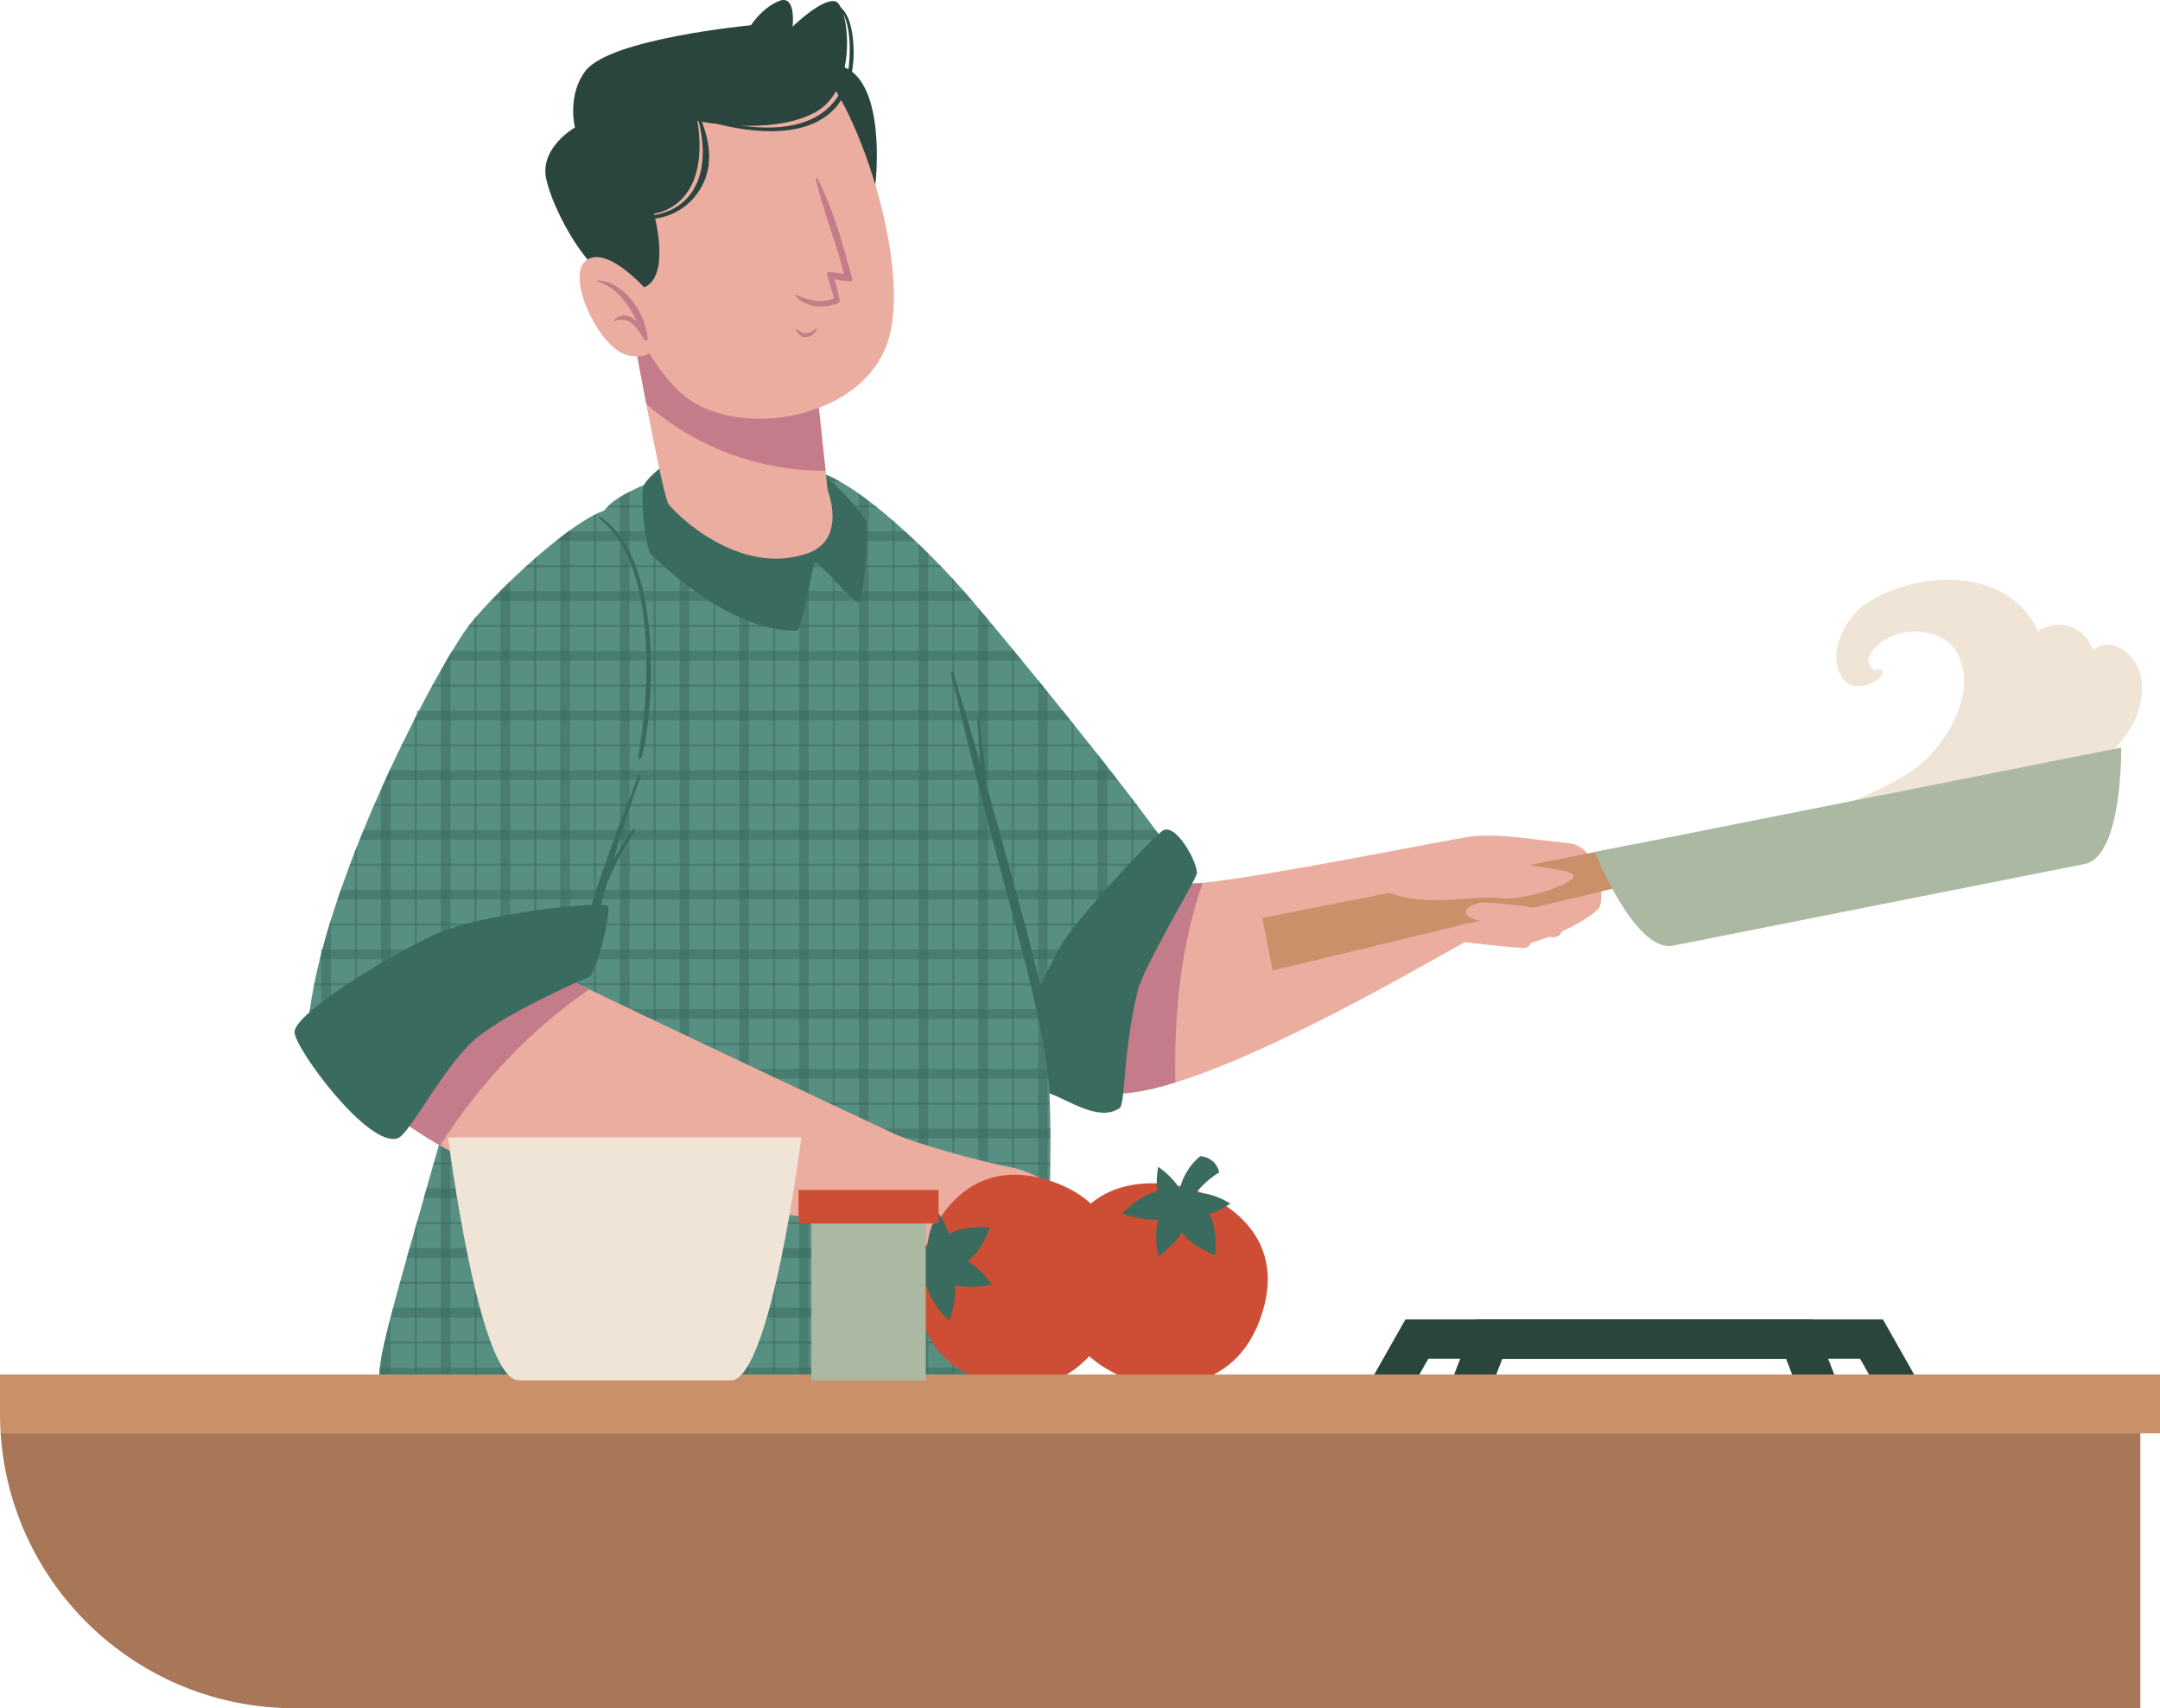 <svg width="110" height="87" viewBox="0 0 110 87" fill="none" xmlns="http://www.w3.org/2000/svg">
<path d="M81.401 46.287C80.646 47.081 77.941 48.255 77.087 48.121C76.233 47.996 74.805 48.043 74.628 47.983C74.425 47.983 65.616 53.349 59.856 55.131C58.088 55.679 56.595 55.886 55.741 55.493C49.727 52.724 43.196 39.656 41.767 36.183C39.209 29.971 39.943 24.79 40.723 24.544C43.467 23.698 48.109 29.289 50.775 32.965C52.544 35.407 60.02 44.82 60.227 44.958C60.317 45.023 60.688 45.014 61.249 44.962C64.433 44.651 73.855 42.749 74.804 42.619C76.331 42.404 78.324 42.809 79.891 42.943C81.453 43.082 81.798 45.873 81.401 46.287Z" fill="#EBADA0"/>
<path d="M59.856 55.131C58.088 55.679 56.595 55.886 55.741 55.493C49.727 52.724 43.196 39.656 41.767 36.183C39.209 29.971 39.943 24.79 40.723 24.544C43.467 23.698 48.109 29.289 50.775 32.965C52.544 35.407 60.02 44.82 60.227 44.958C60.317 45.023 60.688 45.014 61.249 44.962C60.111 48.194 59.791 51.706 59.856 55.131Z" fill="#C47C8A"/>
<path d="M60.228 44.462C60.219 44.609 60.06 44.89 59.784 45.317C59.689 45.464 59.586 45.627 59.461 45.809C59.456 45.817 59.448 45.83 59.439 45.843C59.292 46.068 59.124 46.318 58.943 46.598C58.857 46.736 58.762 46.879 58.667 47.026C58.641 47.065 58.619 47.103 58.594 47.142C58.361 47.509 58.111 47.914 57.843 48.359C57.804 48.424 57.766 48.488 57.727 48.557C57.688 48.622 57.649 48.687 57.61 48.751C57.593 48.781 57.571 48.816 57.554 48.85C57.334 49.23 57.106 49.636 56.868 50.067C56.846 50.106 56.829 50.145 56.808 50.183C56.674 50.433 56.536 50.692 56.398 50.959C56.325 51.102 56.247 51.249 56.174 51.4C56.092 51.559 56.01 51.723 55.928 51.892C55.919 51.909 55.911 51.931 55.902 51.948C55.721 52.319 55.54 52.707 55.354 53.108C55.337 53.147 55.319 53.186 55.302 53.224C55.125 53.617 54.944 54.023 54.771 54.441C54.741 54.506 54.711 54.575 54.685 54.644C54.646 54.734 54.607 54.829 54.569 54.924C54.569 54.924 54.565 54.928 54.565 54.933C54.461 55.183 54.362 55.438 54.258 55.696C54.228 55.77 53.874 55.623 53.357 55.299C53.202 55.204 53.038 55.092 52.861 54.967C52.843 54.954 52.831 54.945 52.813 54.932C52.611 54.786 52.39 54.622 52.17 54.44C51.998 54.298 51.821 54.143 51.644 53.979C51.605 53.949 51.566 53.91 51.527 53.876C51.312 53.673 51.096 53.453 50.884 53.224C50.85 53.185 50.815 53.147 50.781 53.108C50.621 52.931 50.462 52.741 50.315 52.547C50.19 52.383 50.069 52.215 49.952 52.042C49.918 51.99 49.888 51.943 49.853 51.891C49.84 51.874 49.831 51.857 49.819 51.839C49.724 51.697 49.629 51.55 49.529 51.399C49.279 51.015 49.02 50.61 48.753 50.183C48.727 50.144 48.706 50.105 48.68 50.066C48.654 50.023 48.628 49.984 48.602 49.941C48.563 49.881 48.524 49.82 48.486 49.756C48.305 49.463 48.119 49.161 47.929 48.85C47.83 48.686 47.731 48.522 47.632 48.358C47.515 48.16 47.394 47.961 47.273 47.758C47.153 47.555 47.032 47.348 46.911 47.141C46.889 47.102 46.864 47.063 46.842 47.024C46.82 46.985 46.799 46.951 46.777 46.912C46.566 46.55 46.354 46.183 46.143 45.808C46.048 45.644 45.958 45.48 45.863 45.316C45.764 45.135 45.664 44.954 45.561 44.772C45.522 44.703 45.483 44.63 45.444 44.561C45.362 44.41 45.276 44.255 45.194 44.1C45.172 44.061 45.151 44.022 45.129 43.983C44.909 43.582 44.689 43.176 44.482 42.767C44.396 42.611 44.314 42.452 44.232 42.296C44.227 42.288 44.223 42.283 44.219 42.275C44.055 41.96 43.895 41.645 43.736 41.33C43.688 41.24 43.645 41.149 43.602 41.059C43.58 41.02 43.563 40.981 43.541 40.942C43.339 40.537 43.14 40.127 42.946 39.726C42.868 39.562 42.791 39.398 42.717 39.234C42.648 39.092 42.584 38.953 42.519 38.811C42.48 38.725 42.441 38.638 42.403 38.556C42.321 38.375 42.239 38.194 42.161 38.017C42.144 37.978 42.127 37.939 42.114 37.901C41.933 37.491 41.76 37.081 41.596 36.684C41.527 36.52 41.462 36.356 41.402 36.193C41.324 36.007 41.255 35.821 41.186 35.64C41.104 35.416 41.022 35.192 40.944 34.976C40.931 34.937 40.919 34.898 40.906 34.86C40.828 34.644 40.759 34.433 40.694 34.225C40.668 34.157 40.651 34.092 40.63 34.027C40.591 33.906 40.552 33.777 40.517 33.643C40.47 33.488 40.427 33.324 40.383 33.151C40.289 32.771 40.194 32.361 40.112 31.934C40.103 31.895 40.094 31.857 40.09 31.818C40.012 31.425 39.948 31.016 39.892 30.602C39.866 30.438 39.844 30.269 39.827 30.105C39.775 29.7 39.736 29.294 39.715 28.893C39.71 28.854 39.706 28.815 39.706 28.777C39.68 28.358 39.672 27.953 39.68 27.56C39.68 27.392 39.689 27.224 39.697 27.064C39.718 26.633 39.766 26.223 39.844 25.852C39.848 25.813 39.857 25.774 39.87 25.735C39.973 25.252 40.124 24.838 40.336 24.519C40.418 24.394 40.504 24.286 40.604 24.191C40.634 24.165 40.66 24.139 40.694 24.122C40.75 24.079 40.819 24.044 40.888 24.023C40.979 23.993 41.078 23.975 41.186 23.975C41.311 23.975 41.445 23.992 41.587 24.023C41.833 24.079 42.109 24.183 42.402 24.325C42.441 24.346 42.48 24.364 42.519 24.385C42.596 24.424 42.683 24.471 42.765 24.519C43.071 24.691 43.399 24.899 43.735 25.136C43.899 25.253 44.063 25.373 44.231 25.503C44.331 25.576 44.43 25.654 44.533 25.736C44.581 25.775 44.628 25.814 44.68 25.852C44.934 26.055 45.189 26.266 45.444 26.491C45.483 26.525 45.521 26.555 45.56 26.59C45.737 26.745 45.914 26.905 46.091 27.064C46.272 27.228 46.449 27.392 46.626 27.56C46.678 27.608 46.725 27.655 46.777 27.703C46.945 27.866 47.109 28.026 47.273 28.19C47.471 28.384 47.665 28.582 47.855 28.777C47.894 28.816 47.933 28.855 47.967 28.893C48.144 29.078 48.317 29.264 48.485 29.441C48.524 29.484 48.563 29.527 48.602 29.566C48.77 29.752 48.93 29.933 49.085 30.105C49.141 30.17 49.197 30.235 49.253 30.299C49.335 30.394 49.421 30.494 49.516 30.602C49.611 30.714 49.71 30.834 49.818 30.964C49.973 31.145 50.137 31.339 50.314 31.546C50.388 31.637 50.461 31.723 50.538 31.818C50.569 31.857 50.603 31.896 50.638 31.934C50.914 32.267 51.212 32.629 51.526 33.009C51.565 33.056 51.604 33.103 51.643 33.151C51.777 33.311 51.91 33.474 52.048 33.643C52.311 33.962 52.583 34.294 52.859 34.635C52.92 34.708 52.98 34.786 53.041 34.859C53.075 34.898 53.105 34.937 53.136 34.976C53.209 35.066 53.282 35.157 53.355 35.243C53.606 35.558 53.865 35.873 54.119 36.192C54.253 36.356 54.382 36.52 54.516 36.684C54.533 36.706 54.551 36.727 54.568 36.749C54.607 36.797 54.646 36.848 54.684 36.896C54.951 37.232 55.219 37.564 55.482 37.901C55.517 37.94 55.547 37.979 55.577 38.017C55.685 38.151 55.793 38.289 55.901 38.423C56.065 38.634 56.233 38.846 56.397 39.053C56.444 39.113 56.492 39.173 56.539 39.234C56.664 39.402 56.794 39.566 56.919 39.726C57.156 40.032 57.389 40.33 57.609 40.619C57.648 40.671 57.687 40.722 57.726 40.774C57.769 40.83 57.812 40.886 57.855 40.942C57.885 40.981 57.915 41.02 57.946 41.059C58.274 41.494 58.58 41.904 58.852 42.275C58.882 42.318 58.912 42.361 58.942 42.4C59.037 42.529 59.123 42.65 59.205 42.767C59.287 42.883 59.365 42.991 59.438 43.099C59.684 43.453 59.883 43.755 60.021 43.983C60.042 44.026 60.064 44.065 60.086 44.1C60.181 44.277 60.233 44.398 60.228 44.462Z" fill="#588F83"/>
<g opacity="0.5">
<path d="M41.186 23.975V35.64C41.104 35.416 41.022 35.191 40.944 34.976C40.931 34.937 40.919 34.898 40.906 34.859C40.828 34.644 40.759 34.432 40.694 34.225V24.122C40.75 24.078 40.819 24.044 40.888 24.023C40.979 23.992 41.078 23.975 41.186 23.975Z" fill="#3A6B5F"/>
<path d="M42.519 24.385V38.811C42.48 38.725 42.441 38.639 42.403 38.557V24.325C42.441 24.346 42.48 24.363 42.519 24.385Z" fill="#3A6B5F"/>
<path d="M43.736 25.135C43.9 25.252 44.064 25.372 44.232 25.502V42.297C44.228 42.288 44.223 42.284 44.219 42.276C44.055 41.961 43.895 41.645 43.736 41.331V25.135Z" fill="#3A6B5F"/>
<path d="M45.444 26.49C45.483 26.524 45.522 26.555 45.561 26.589V44.773C45.522 44.704 45.483 44.631 45.444 44.562V26.49Z" fill="#3A6B5F"/>
<path d="M47.273 28.19V47.758C47.152 47.555 47.032 47.348 46.911 47.141C46.889 47.102 46.864 47.063 46.842 47.024C46.82 46.986 46.799 46.951 46.777 46.912V27.702C46.945 27.866 47.109 28.026 47.273 28.19Z" fill="#3A6B5F"/>
<path d="M48.602 29.566V49.941C48.563 49.881 48.524 49.821 48.486 49.756V29.441C48.524 29.484 48.563 29.527 48.602 29.566Z" fill="#3A6B5F"/>
<path d="M50.315 31.546V52.547C50.19 52.383 50.069 52.215 49.953 52.042C49.918 51.99 49.888 51.943 49.853 51.891H49.819V30.964C49.974 31.145 50.138 31.339 50.315 31.546Z" fill="#3A6B5F"/>
<path d="M51.643 33.151V53.98C51.604 53.95 51.566 53.911 51.527 53.876V33.009C51.566 33.056 51.604 33.104 51.643 33.151Z" fill="#3A6B5F"/>
<path d="M53.356 35.243V55.3C53.201 55.205 53.037 55.093 52.86 54.968V34.635C52.92 34.708 52.981 34.786 53.041 34.859C53.076 34.898 53.106 34.937 53.136 34.976C53.21 35.066 53.283 35.157 53.356 35.243Z" fill="#3A6B5F"/>
<path d="M54.685 36.896V54.644C54.646 54.735 54.607 54.829 54.569 54.924V36.749C54.607 36.796 54.646 36.848 54.685 36.896Z" fill="#3A6B5F"/>
<path d="M56.398 39.053V50.96C56.324 51.102 56.246 51.249 56.173 51.4C56.091 51.559 56.009 51.723 55.927 51.892C55.919 51.909 55.91 51.931 55.901 51.948V38.423C56.065 38.634 56.233 38.846 56.398 39.053Z" fill="#3A6B5F"/>
<path d="M57.726 40.774V48.557C57.687 48.622 57.648 48.686 57.61 48.751V40.619C57.648 40.67 57.687 40.722 57.726 40.774Z" fill="#3A6B5F"/>
<path d="M59.439 43.099V45.843C59.292 46.067 59.124 46.318 58.943 46.598V42.401C59.038 42.53 59.124 42.651 59.206 42.767C59.288 42.883 59.366 42.991 59.439 43.099Z" fill="#3A6B5F"/>
</g>
<g opacity="0.5">
<path d="M42.765 24.518H40.336C40.418 24.393 40.504 24.285 40.604 24.19C40.634 24.164 40.66 24.138 40.694 24.121C40.75 24.078 40.819 24.043 40.888 24.022H41.587C41.833 24.078 42.109 24.182 42.403 24.324C42.442 24.346 42.48 24.363 42.519 24.384C42.596 24.423 42.683 24.471 42.765 24.518Z" fill="#3A6B5F"/>
<path d="M44.68 25.851H39.844C39.848 25.812 39.857 25.774 39.87 25.735H44.533C44.581 25.774 44.629 25.812 44.68 25.851Z" fill="#3A6B5F"/>
<path d="M46.091 27.064C46.272 27.228 46.449 27.392 46.626 27.56H39.681C39.681 27.392 39.689 27.224 39.698 27.064H46.091Z" fill="#3A6B5F"/>
<path d="M47.968 28.893H39.715C39.711 28.854 39.706 28.815 39.706 28.776H47.855C47.894 28.815 47.933 28.854 47.968 28.893Z" fill="#3A6B5F"/>
<path d="M49.516 30.601H39.892C39.866 30.437 39.844 30.269 39.827 30.105H49.085C49.141 30.17 49.197 30.234 49.253 30.299C49.335 30.394 49.422 30.494 49.516 30.601Z" fill="#3A6B5F"/>
<path d="M50.638 31.934H40.112C40.103 31.895 40.094 31.857 40.09 31.818H50.538C50.569 31.857 50.604 31.895 50.638 31.934Z" fill="#3A6B5F"/>
<path d="M52.049 33.643H40.517C40.47 33.488 40.426 33.324 40.383 33.151H51.643C51.777 33.311 51.911 33.475 52.049 33.643Z" fill="#3A6B5F"/>
<path d="M53.136 34.976H40.944C40.931 34.937 40.918 34.898 40.905 34.859H53.041C53.075 34.898 53.106 34.937 53.136 34.976Z" fill="#3A6B5F"/>
<path d="M54.516 36.684H41.596C41.527 36.52 41.462 36.356 41.402 36.192H54.12C54.253 36.356 54.383 36.52 54.516 36.684Z" fill="#3A6B5F"/>
<path d="M55.578 38.017H42.161C42.144 37.978 42.127 37.94 42.114 37.901H55.483C55.517 37.94 55.547 37.978 55.578 38.017Z" fill="#3A6B5F"/>
<path d="M56.919 39.726H42.946C42.868 39.562 42.79 39.398 42.717 39.234H56.539C56.665 39.402 56.794 39.566 56.919 39.726Z" fill="#3A6B5F"/>
<path d="M57.946 41.059H43.602C43.58 41.02 43.563 40.981 43.541 40.942H57.855C57.886 40.981 57.916 41.02 57.946 41.059Z" fill="#3A6B5F"/>
<path d="M59.206 42.767H44.482C44.396 42.612 44.314 42.452 44.232 42.297C44.227 42.288 44.223 42.284 44.219 42.276H58.852C58.883 42.319 58.913 42.362 58.943 42.401C59.038 42.53 59.124 42.651 59.206 42.767Z" fill="#3A6B5F"/>
<path d="M60.086 44.1H45.194C45.172 44.061 45.151 44.022 45.129 43.983H60.021C60.043 44.027 60.064 44.066 60.086 44.1Z" fill="#3A6B5F"/>
<path d="M59.784 45.317C59.689 45.464 59.586 45.628 59.461 45.809H46.143C46.048 45.645 45.958 45.481 45.863 45.317H59.784Z" fill="#3A6B5F"/>
<path d="M58.666 47.025C58.641 47.064 58.619 47.103 58.593 47.142H46.911C46.889 47.103 46.863 47.064 46.842 47.025H58.666Z" fill="#3A6B5F"/>
<path d="M57.843 48.358C57.804 48.423 57.765 48.487 57.726 48.556C57.687 48.621 57.648 48.686 57.609 48.75C57.592 48.781 57.571 48.815 57.553 48.849H47.929C47.83 48.685 47.731 48.522 47.631 48.358H57.843V48.358Z" fill="#3A6B5F"/>
<path d="M56.868 50.066C56.846 50.105 56.829 50.144 56.807 50.183H48.753C48.727 50.144 48.706 50.105 48.68 50.066H56.868Z" fill="#3A6B5F"/>
<path d="M56.173 51.4C56.091 51.559 56.009 51.723 55.927 51.892H49.818V51.84C49.723 51.697 49.628 51.551 49.529 51.4H56.173Z" fill="#3A6B5F"/>
<path d="M55.353 53.108C55.336 53.147 55.319 53.186 55.302 53.224H50.884C50.85 53.185 50.815 53.147 50.78 53.108H55.353Z" fill="#3A6B5F"/>
<path d="M54.771 54.441C54.741 54.506 54.711 54.575 54.685 54.644C54.646 54.735 54.607 54.829 54.569 54.924V54.933H52.813C52.61 54.786 52.39 54.622 52.17 54.441H54.771Z" fill="#3A6B5F"/>
</g>
<path d="M59.292 42.262C58.881 42.385 54.762 46.9 54.115 48.014C53.468 49.128 51.089 53.79 51.311 54.377C51.616 55.186 53.243 55.564 53.854 55.851C54.932 56.357 56.157 57.044 57.027 56.427C57.305 56.229 57.197 53.371 57.961 50.387C58.262 49.212 60.837 44.923 60.945 44.509C61.053 44.096 60.011 42.047 59.292 42.262Z" fill="#3A6B5F"/>
<path d="M105.68 39.575C103.061 40.858 99.898 41.263 97.059 41.821C95.502 42.122 93.941 42.401 92.375 42.649C91.665 42.766 90.949 42.869 90.234 42.972C89.798 43.035 89.109 43.256 88.668 43.094C88.569 43.058 88.488 42.972 88.488 42.86C88.488 42.828 88.488 42.801 88.493 42.77C88.498 42.509 95.971 40.968 98.292 38.464C99.472 37.192 100.591 35.031 99.696 33.308C99.16 32.282 97.928 32.027 96.875 32.233C95.774 32.448 94.537 33.587 95.512 34.168C95.624 33.997 95.948 34.1 95.863 34.316C95.612 34.831 94.391 35.311 93.847 34.559C92.974 33.362 93.981 31.492 94.93 30.817C97.432 29.04 102.287 28.765 103.772 32.139C104.852 31.459 106.174 31.896 106.575 33.106C107.605 32.305 108.919 33.421 109.058 34.663C109.301 36.858 107.502 38.689 105.68 39.575Z" fill="#F0E4D6"/>
<path d="M83.523 44.924L64.815 49.427L64.284 46.753L83.143 43.012L83.523 44.924Z" fill="#CA906A"/>
<path d="M108.024 38.075C108.024 38.075 108.114 43.616 106.155 44.005C104.195 44.394 95.685 46.082 95.685 46.082C95.685 46.082 87.175 47.77 85.215 48.159C83.255 48.548 81.223 43.392 81.223 43.392L108.024 38.075Z" fill="#ACB9A2"/>
<path d="M72.782 43.329C73.249 43.149 75.116 43.08 75.667 43.394C76.989 44.15 79.631 44.176 80.09 44.527C80.548 44.877 77.609 45.929 76.396 45.74C75.183 45.551 72.419 46.294 70.538 45.356C68.657 44.419 72.782 43.329 72.782 43.329Z" fill="#EBADA0"/>
<path d="M77.501 48.279C76.688 48.216 74.323 48.007 73.974 47.817C73.624 47.627 73.998 47.25 74.365 47.115C74.733 46.981 77.131 46.954 77.596 47.115C78.061 47.277 78.242 48.336 77.501 48.279Z" fill="#EBADA0"/>
<path d="M78.918 47.721C77.957 47.528 75.168 46.937 74.777 46.678C74.387 46.419 74.886 46.069 75.342 45.979C75.799 45.89 78.662 46.229 79.194 46.476C79.726 46.723 79.794 47.897 78.918 47.721Z" fill="#EBADA0"/>
<path d="M53.494 57.978C53.494 58.384 53.494 58.789 53.486 59.191C53.49 59.23 53.49 59.268 53.486 59.307C53.481 59.717 53.477 60.123 53.464 60.524C53.459 60.692 53.455 60.856 53.451 61.02C53.434 61.43 53.421 61.835 53.399 62.232C53.399 62.271 53.395 62.31 53.395 62.349C53.382 62.595 53.369 62.841 53.356 63.078C53.343 63.242 53.334 63.406 53.326 63.565C53.313 63.729 53.3 63.898 53.291 64.062C53.257 64.48 53.226 64.886 53.188 65.274C53.183 65.313 53.179 65.352 53.179 65.391C53.136 65.818 53.093 66.223 53.045 66.607C53.023 66.78 53.002 66.944 52.98 67.103C52.941 67.379 52.902 67.638 52.859 67.884C52.838 68.035 52.812 68.177 52.786 68.316C52.777 68.355 52.773 68.393 52.765 68.432C52.67 68.924 52.566 69.333 52.459 69.648C52.385 69.86 52.312 70.024 52.238 70.144C52.191 70.213 52.144 70.27 52.096 70.304H19.383C19.353 70.274 19.331 70.222 19.323 70.144C19.31 70.032 19.314 69.864 19.34 69.648C19.353 69.528 19.374 69.389 19.4 69.238C19.439 69.005 19.495 68.734 19.564 68.432C19.573 68.393 19.581 68.354 19.59 68.316C19.672 67.953 19.771 67.543 19.888 67.103C19.888 67.094 19.892 67.082 19.896 67.073C19.931 66.922 19.974 66.767 20.017 66.607C20.116 66.223 20.229 65.818 20.345 65.391C20.354 65.352 20.367 65.313 20.38 65.274C20.484 64.886 20.596 64.48 20.716 64.062C20.759 63.898 20.807 63.734 20.855 63.565C20.941 63.272 21.023 62.97 21.113 62.668C21.143 62.56 21.174 62.457 21.204 62.349C21.213 62.319 21.221 62.289 21.23 62.254C21.23 62.25 21.234 62.241 21.239 62.232C21.351 61.835 21.463 61.434 21.584 61.02C21.631 60.856 21.679 60.688 21.722 60.524C21.838 60.123 21.955 59.717 22.067 59.307C22.08 59.268 22.093 59.23 22.102 59.191C22.218 58.789 22.33 58.384 22.447 57.978V57.969C22.494 57.806 22.537 57.646 22.585 57.482C22.697 57.077 22.809 56.671 22.921 56.266C22.925 56.244 22.93 56.222 22.938 56.201C22.942 56.184 22.947 56.166 22.951 56.149C23.063 55.743 23.171 55.334 23.279 54.932C23.322 54.768 23.365 54.604 23.408 54.44C23.516 54.03 23.624 53.625 23.723 53.224C23.736 53.185 23.745 53.146 23.753 53.108C23.857 52.694 23.956 52.292 24.051 51.891C24.09 51.749 24.12 51.611 24.155 51.468C24.159 51.446 24.168 51.421 24.172 51.399C24.207 51.257 24.237 51.11 24.271 50.972C24.331 50.705 24.392 50.441 24.448 50.183C24.457 50.144 24.465 50.105 24.474 50.066C24.565 49.648 24.647 49.242 24.72 48.85C24.754 48.686 24.785 48.522 24.81 48.358C24.888 47.931 24.952 47.525 25.004 47.141C25.013 47.102 25.017 47.064 25.021 47.025C25.052 46.796 25.078 46.572 25.099 46.36C25.116 46.179 25.134 45.993 25.155 45.808C25.172 45.648 25.19 45.485 25.207 45.316C25.255 44.919 25.302 44.514 25.358 44.1C25.362 44.061 25.367 44.022 25.375 43.983C25.41 43.707 25.449 43.427 25.488 43.142C25.505 43.017 25.522 42.892 25.544 42.767C25.565 42.607 25.591 42.438 25.617 42.275C25.677 41.873 25.742 41.468 25.811 41.058C25.82 41.019 25.824 40.98 25.833 40.942C25.88 40.666 25.928 40.389 25.979 40.109C26.001 39.984 26.023 39.855 26.049 39.725C26.079 39.561 26.109 39.397 26.143 39.233C26.217 38.828 26.299 38.422 26.385 38.017C26.389 37.978 26.398 37.939 26.407 37.901C26.493 37.495 26.579 37.089 26.67 36.684C26.709 36.52 26.743 36.356 26.782 36.192C26.877 35.782 26.976 35.377 27.08 34.975C27.088 34.937 27.097 34.898 27.11 34.859C27.136 34.747 27.166 34.63 27.196 34.518C27.235 34.371 27.274 34.22 27.313 34.074C27.352 33.932 27.39 33.785 27.429 33.643C27.476 33.479 27.524 33.315 27.571 33.151C27.688 32.737 27.808 32.331 27.938 31.934C27.947 31.895 27.96 31.857 27.972 31.818C28.106 31.4 28.244 30.994 28.387 30.602L28.529 30.213C28.542 30.178 28.555 30.144 28.568 30.105C28.715 29.717 28.866 29.346 29.021 28.992C29.034 28.957 29.047 28.923 29.064 28.893C29.081 28.854 29.099 28.815 29.116 28.777C29.31 28.341 29.508 27.931 29.711 27.56C29.806 27.387 29.905 27.224 30 27.064C30.078 26.935 30.155 26.814 30.237 26.697C30.276 26.637 30.315 26.576 30.354 26.52C30.535 26.27 30.716 26.046 30.901 25.851C30.94 25.808 30.975 25.769 31.014 25.735L31.052 25.696C31.182 25.571 31.359 25.442 31.57 25.317C31.717 25.222 31.885 25.131 32.062 25.041C32.411 24.864 32.808 24.687 33.231 24.518C33.248 24.51 33.261 24.506 33.279 24.497C33.317 24.484 33.356 24.467 33.395 24.45C33.788 24.299 34.193 24.156 34.599 24.022C34.603 24.022 34.608 24.018 34.612 24.018C34.776 23.962 34.94 23.91 35.104 23.858C35.531 23.724 35.945 23.608 36.32 23.509C36.359 23.5 36.398 23.492 36.437 23.479C36.941 23.354 37.373 23.268 37.653 23.242C37.718 23.233 37.778 23.229 37.826 23.229C37.929 23.229 38.037 23.233 38.145 23.242C38.525 23.263 38.934 23.341 39.361 23.462C39.4 23.471 39.439 23.484 39.478 23.496C39.87 23.612 40.28 23.763 40.694 23.94C40.754 23.971 40.815 23.997 40.875 24.022C40.979 24.07 41.082 24.117 41.186 24.169C41.415 24.281 41.643 24.398 41.868 24.518C42.049 24.618 42.226 24.721 42.403 24.825C42.442 24.846 42.481 24.872 42.519 24.894C42.938 25.148 43.343 25.416 43.736 25.7C43.753 25.709 43.766 25.722 43.783 25.735C43.835 25.769 43.891 25.813 43.943 25.851C44.042 25.92 44.137 25.994 44.232 26.067C44.655 26.395 45.047 26.732 45.397 27.064C45.414 27.077 45.431 27.094 45.444 27.107C45.483 27.146 45.522 27.184 45.561 27.219C45.677 27.335 45.789 27.448 45.893 27.56C45.936 27.607 45.979 27.655 46.023 27.702C46.23 27.931 46.45 28.297 46.687 28.776C46.704 28.815 46.726 28.854 46.743 28.893C46.756 28.919 46.769 28.949 46.777 28.975C46.937 29.307 47.096 29.687 47.264 30.105C47.264 30.109 47.269 30.118 47.273 30.126C47.334 30.277 47.394 30.437 47.454 30.601C47.597 30.98 47.743 31.39 47.89 31.817C47.903 31.856 47.916 31.895 47.929 31.933C48.063 32.322 48.197 32.727 48.33 33.15C48.382 33.31 48.434 33.473 48.486 33.637V33.642C48.525 33.762 48.563 33.879 48.602 34C48.688 34.28 48.775 34.569 48.861 34.858C48.874 34.897 48.887 34.936 48.895 34.974C49.016 35.371 49.137 35.777 49.258 36.191C49.305 36.351 49.353 36.519 49.4 36.683C49.516 37.084 49.629 37.49 49.745 37.899C49.758 37.938 49.767 37.977 49.78 38.016C49.793 38.063 49.806 38.115 49.819 38.162C49.918 38.52 50.017 38.874 50.117 39.233C50.164 39.396 50.207 39.56 50.255 39.724C50.272 39.802 50.294 39.875 50.315 39.953C50.406 40.281 50.496 40.613 50.582 40.941C50.591 40.98 50.604 41.019 50.612 41.058C50.724 41.463 50.832 41.873 50.94 42.274C50.983 42.438 51.026 42.602 51.07 42.766C51.178 43.18 51.285 43.586 51.393 43.983C51.402 44.022 51.415 44.06 51.423 44.099C51.458 44.233 51.492 44.367 51.526 44.496C51.565 44.643 51.604 44.789 51.643 44.932C51.678 45.062 51.708 45.191 51.742 45.316C51.785 45.484 51.828 45.648 51.872 45.808C51.984 46.231 52.092 46.636 52.195 47.025C52.204 47.064 52.212 47.102 52.225 47.141C52.338 47.573 52.446 47.978 52.549 48.358C52.566 48.423 52.583 48.483 52.601 48.543C52.627 48.642 52.653 48.742 52.678 48.849C52.743 49.113 52.804 49.393 52.86 49.687C52.886 49.812 52.907 49.937 52.933 50.066C52.937 50.105 52.946 50.144 52.95 50.183C53.015 50.571 53.075 50.977 53.127 51.399C53.149 51.559 53.166 51.722 53.183 51.891C53.23 52.283 53.269 52.689 53.299 53.108C53.303 53.147 53.308 53.185 53.308 53.224C53.325 53.44 53.343 53.655 53.356 53.88C53.369 54.065 53.382 54.251 53.391 54.441C53.404 54.605 53.408 54.769 53.421 54.933C53.438 55.334 53.451 55.739 53.459 56.149C53.464 56.188 53.464 56.227 53.464 56.266C53.477 56.667 53.486 57.077 53.49 57.482C53.49 57.646 53.494 57.815 53.494 57.978Z" fill="#588F83"/>
<g opacity="0.5">
<path d="M19.896 67.073V70.304H19.4V69.238C19.439 69.005 19.495 68.734 19.564 68.432C19.573 68.393 19.581 68.354 19.59 68.316C19.672 67.953 19.771 67.543 19.888 67.103C19.888 67.094 19.892 67.081 19.896 67.073Z" fill="#3A6B5F"/>
<path d="M21.229 62.254V70.303H21.113V62.667C21.143 62.559 21.173 62.456 21.204 62.348C21.212 62.318 21.221 62.288 21.229 62.254Z" fill="#3A6B5F"/>
<path d="M22.938 56.201V70.304H22.446V57.97C22.493 57.806 22.537 57.646 22.584 57.483C22.696 57.077 22.808 56.671 22.92 56.266C22.925 56.244 22.929 56.222 22.938 56.201Z" fill="#3A6B5F"/>
<path d="M24.271 50.972V70.304H24.154V51.4H24.171C24.206 51.257 24.236 51.111 24.271 50.972Z" fill="#3A6B5F"/>
<path d="M25.979 40.11V70.304H25.487V42.767H25.543C25.564 42.607 25.59 42.439 25.616 42.275C25.677 41.874 25.741 41.468 25.81 41.058C25.819 41.02 25.823 40.981 25.832 40.942C25.88 40.666 25.927 40.39 25.979 40.11Z" fill="#3A6B5F"/>
<path d="M27.312 34.074V70.304H27.196V34.518C27.235 34.371 27.273 34.221 27.312 34.074Z" fill="#3A6B5F"/>
<path d="M29.02 28.992V70.304H28.528V30.213C28.541 30.178 28.554 30.144 28.567 30.105C28.714 29.717 28.865 29.346 29.02 28.992Z" fill="#3A6B5F"/>
<path d="M30.353 26.52V70.304H30.237V26.697C30.276 26.637 30.314 26.576 30.353 26.52Z" fill="#3A6B5F"/>
<path d="M32.062 25.04V70.304H31.57V25.316C31.717 25.221 31.885 25.131 32.062 25.04Z" fill="#3A6B5F"/>
<path d="M33.395 24.449V70.304H33.278V24.497C33.317 24.484 33.356 24.467 33.395 24.449Z" fill="#3A6B5F"/>
<path d="M35.103 23.858V70.304H34.611V24.018C34.775 23.962 34.939 23.91 35.103 23.858Z" fill="#3A6B5F"/>
<path d="M36.436 23.479V70.304H36.32V23.509C36.358 23.5 36.397 23.491 36.436 23.479Z" fill="#3A6B5F"/>
<path d="M38.145 23.241V70.304H37.653V23.241C37.718 23.233 37.778 23.228 37.825 23.228C37.929 23.228 38.037 23.233 38.145 23.241Z" fill="#3A6B5F"/>
<path d="M39.478 23.496V70.304H39.361V23.461C39.4 23.47 39.439 23.483 39.478 23.496Z" fill="#3A6B5F"/>
<path d="M41.186 24.169V70.304H40.694V23.94C40.754 23.971 40.815 23.996 40.875 24.022C40.979 24.07 41.083 24.117 41.186 24.169Z" fill="#3A6B5F"/>
<path d="M42.519 24.894V70.304H42.403V24.825C42.442 24.846 42.48 24.872 42.519 24.894Z" fill="#3A6B5F"/>
<path d="M44.232 26.067V70.304H43.736V25.7C43.753 25.709 43.766 25.722 43.783 25.735C43.835 25.769 43.891 25.813 43.943 25.851C44.042 25.92 44.137 25.994 44.232 26.067Z" fill="#3A6B5F"/>
<path d="M45.561 27.219V70.304H45.444V27.107C45.483 27.146 45.522 27.185 45.561 27.219Z" fill="#3A6B5F"/>
<path d="M47.273 30.105V70.304H46.777V28.974C46.937 29.307 47.096 29.686 47.264 30.105H47.273Z" fill="#3A6B5F"/>
<path d="M48.602 34.001V70.304H48.486V33.643C48.524 33.764 48.563 33.88 48.602 34.001Z" fill="#3A6B5F"/>
<path d="M50.315 39.954V70.304H49.819V38.164C49.918 38.522 50.017 38.876 50.117 39.234C50.164 39.398 50.207 39.562 50.255 39.726C50.272 39.803 50.293 39.876 50.315 39.954Z" fill="#3A6B5F"/>
<path d="M51.644 44.933V70.304H51.527V44.497C51.566 44.644 51.605 44.79 51.644 44.933Z" fill="#3A6B5F"/>
<path d="M53.356 53.88V63.078C53.343 63.242 53.334 63.406 53.326 63.565C53.313 63.729 53.3 63.898 53.291 64.062C53.257 64.48 53.227 64.886 53.188 65.274C53.184 65.313 53.179 65.352 53.179 65.391C53.136 65.818 53.093 66.223 53.045 66.607C53.024 66.78 53.002 66.943 52.98 67.103C52.942 67.379 52.903 67.638 52.86 67.884V49.687C52.886 49.812 52.907 49.938 52.933 50.067C52.937 50.106 52.946 50.145 52.95 50.184C53.015 50.572 53.075 50.977 53.127 51.4C53.149 51.56 53.166 51.723 53.183 51.892C53.23 52.284 53.269 52.69 53.299 53.108C53.303 53.147 53.308 53.186 53.308 53.225C53.326 53.44 53.343 53.656 53.356 53.88Z" fill="#3A6B5F"/>
</g>
<g opacity="0.5">
<path d="M41.186 24.169C41.415 24.281 41.643 24.398 41.868 24.518H33.231C33.248 24.509 33.261 24.505 33.279 24.497C33.317 24.484 33.356 24.467 33.395 24.449C33.788 24.298 34.193 24.156 34.599 24.022H40.876C40.979 24.07 41.083 24.117 41.186 24.169Z" fill="#3A6B5F"/>
<path d="M43.943 25.851H30.901C30.94 25.808 30.975 25.769 31.014 25.735H43.783C43.835 25.769 43.891 25.812 43.943 25.851Z" fill="#3A6B5F"/>
<path d="M45.561 27.219C45.677 27.335 45.789 27.448 45.893 27.56H29.71C29.805 27.387 29.905 27.223 30 27.064H45.397C45.414 27.077 45.431 27.094 45.444 27.107C45.483 27.146 45.522 27.184 45.561 27.219Z" fill="#3A6B5F"/>
<path d="M46.687 28.776C46.704 28.815 46.725 28.854 46.743 28.892H29.063C29.08 28.854 29.098 28.815 29.115 28.776H46.687Z" fill="#3A6B5F"/>
<path d="M47.454 30.601H28.386L28.528 30.213C28.541 30.178 28.554 30.144 28.567 30.105H47.273V30.126C47.334 30.278 47.394 30.437 47.454 30.601Z" fill="#3A6B5F"/>
<path d="M47.929 31.934H27.938C27.946 31.895 27.959 31.856 27.972 31.818H47.89C47.903 31.856 47.916 31.895 47.929 31.934Z" fill="#3A6B5F"/>
<path d="M48.486 33.638V33.642H27.428C27.476 33.478 27.523 33.314 27.571 33.15H48.33C48.382 33.31 48.434 33.474 48.486 33.638Z" fill="#3A6B5F"/>
<path d="M48.895 34.975H27.079C27.088 34.937 27.096 34.898 27.109 34.859H48.861C48.874 34.898 48.887 34.937 48.895 34.975Z" fill="#3A6B5F"/>
<path d="M49.4 36.684H26.669C26.708 36.52 26.742 36.356 26.781 36.192H49.258C49.305 36.352 49.353 36.52 49.4 36.684Z" fill="#3A6B5F"/>
<path d="M49.78 38.017H26.384C26.389 37.978 26.397 37.939 26.406 37.901H49.745C49.758 37.939 49.767 37.978 49.78 38.017Z" fill="#3A6B5F"/>
<path d="M50.254 39.726H26.048C26.078 39.562 26.108 39.398 26.143 39.234H50.117C50.164 39.398 50.207 39.562 50.254 39.726Z" fill="#3A6B5F"/>
<path d="M50.612 41.058H25.811C25.82 41.02 25.824 40.981 25.832 40.942H50.583C50.591 40.981 50.604 41.02 50.612 41.058Z" fill="#3A6B5F"/>
<path d="M51.07 42.767H25.543C25.564 42.607 25.59 42.439 25.616 42.275H50.94C50.983 42.439 51.026 42.603 51.07 42.767Z" fill="#3A6B5F"/>
<path d="M51.423 44.1H25.358C25.362 44.061 25.366 44.022 25.375 43.983H51.393C51.402 44.022 51.415 44.061 51.423 44.1Z" fill="#3A6B5F"/>
<path d="M51.872 45.809H25.155C25.172 45.649 25.189 45.485 25.207 45.317H51.743C51.786 45.485 51.829 45.649 51.872 45.809Z" fill="#3A6B5F"/>
<path d="M52.226 47.141H25.004C25.013 47.102 25.017 47.064 25.021 47.025H52.196C52.205 47.064 52.213 47.102 52.226 47.141Z" fill="#3A6B5F"/>
<path d="M52.679 48.85H24.72C24.754 48.686 24.784 48.522 24.81 48.358H52.55C52.567 48.423 52.584 48.483 52.602 48.543C52.627 48.643 52.653 48.742 52.679 48.85Z" fill="#3A6B5F"/>
<path d="M52.951 50.183H24.448C24.456 50.144 24.465 50.105 24.473 50.067H52.934C52.938 50.105 52.946 50.144 52.951 50.183Z" fill="#3A6B5F"/>
<path d="M53.184 51.891H24.05C24.089 51.749 24.12 51.611 24.154 51.468V51.399H53.127C53.149 51.559 53.166 51.723 53.184 51.891Z" fill="#3A6B5F"/>
<path d="M53.309 53.224H23.722C23.735 53.185 23.744 53.147 23.753 53.108H53.3C53.304 53.147 53.309 53.185 53.309 53.224Z" fill="#3A6B5F"/>
<path d="M53.421 54.933H23.278C23.321 54.769 23.364 54.605 23.408 54.441H53.391C53.404 54.605 53.408 54.769 53.421 54.933Z" fill="#3A6B5F"/>
<path d="M53.464 56.266H22.92C22.924 56.244 22.929 56.222 22.937 56.201V56.149H53.459C53.464 56.188 53.464 56.227 53.464 56.266Z" fill="#3A6B5F"/>
<path d="M53.494 57.978H22.446V57.969C22.493 57.805 22.537 57.646 22.584 57.482H53.49C53.49 57.646 53.494 57.815 53.494 57.978Z" fill="#3A6B5F"/>
<path d="M53.486 59.191C53.49 59.229 53.49 59.268 53.486 59.307H22.066C22.079 59.268 22.092 59.229 22.1 59.191H53.486Z" fill="#3A6B5F"/>
<path d="M53.464 60.524C53.46 60.692 53.455 60.856 53.451 61.02H21.583C21.63 60.856 21.678 60.688 21.721 60.524H53.464Z" fill="#3A6B5F"/>
<path d="M53.399 62.232C53.399 62.271 53.395 62.31 53.395 62.349H21.203C21.212 62.319 21.221 62.289 21.229 62.254V62.232H53.399Z" fill="#3A6B5F"/>
<path d="M53.326 63.565C53.313 63.729 53.3 63.897 53.291 64.061H20.716C20.759 63.897 20.807 63.733 20.854 63.565H53.326Z" fill="#3A6B5F"/>
<path d="M53.188 65.273C53.184 65.312 53.179 65.351 53.179 65.39H20.345C20.353 65.351 20.366 65.312 20.379 65.273H53.188Z" fill="#3A6B5F"/>
<path d="M53.046 66.607C53.024 66.779 53.003 66.943 52.981 67.103H19.888C19.888 67.094 19.892 67.081 19.896 67.073C19.931 66.922 19.974 66.766 20.017 66.607H53.046Z" fill="#3A6B5F"/>
<path d="M52.787 68.315C52.778 68.354 52.774 68.393 52.766 68.431H19.564C19.573 68.392 19.581 68.354 19.59 68.315H52.787Z" fill="#3A6B5F"/>
<path d="M52.459 69.648C52.386 69.859 52.312 70.023 52.239 70.144H19.322C19.309 70.032 19.313 69.864 19.339 69.648H52.459Z" fill="#3A6B5F"/>
</g>
<path d="M51.669 45.151C51.199 43.422 50.722 41.696 50.232 39.974C50.168 38.863 49.998 37.748 49.85 36.654C49.843 36.602 49.761 36.599 49.766 36.654C49.848 37.423 49.893 38.196 49.943 38.969C49.491 37.401 49.029 35.835 48.548 34.275C48.526 34.204 48.421 34.233 48.437 34.305C49.258 37.842 50.167 41.356 51.102 44.864C52.046 48.406 53.088 51.934 53.468 55.592C53.48 55.715 53.665 55.721 53.663 55.592C53.62 52.016 52.598 48.575 51.669 45.151Z" fill="#3A6B5F"/>
<path d="M35.876 22.523C34.738 22.885 32.888 24.249 32.753 24.808C32.617 25.367 32.861 27.995 33.16 28.247C33.459 28.498 36.997 32.129 40.536 32.125C40.872 32.125 41.344 28.926 41.484 28.679C41.623 28.433 43.555 30.863 43.751 30.668C43.946 30.472 44.279 27.408 44.11 26.647C43.941 25.886 41.507 23.68 40.443 22.982C39.379 22.285 36.898 22.198 35.876 22.523Z" fill="#3A6B5F"/>
<path d="M41.289 16.947L42.039 23.963L42.041 23.975L42.147 24.96C42.147 24.96 43.161 27.483 41.111 28.187C37.617 29.387 34.377 26.147 34.043 25.662C33.871 25.413 33.367 22.934 32.913 20.575C32.481 18.323 32.095 16.176 32.095 16.176L33.121 16.263L41.289 16.947Z" fill="#EBADA0"/>
<path d="M41.289 16.947L42.039 23.963L42.041 23.975C39.678 23.999 37.315 23.379 35.224 22.215C34.386 21.746 33.615 21.196 32.914 20.575C32.481 18.323 32.096 16.176 32.096 16.176L33.122 16.263L41.289 16.947Z" fill="#C47C8A"/>
<path d="M41.337 3.439L44.577 9.412C44.577 9.412 45.446 2.125 41.337 3.439Z" fill="#2A443E"/>
<path d="M30.37 6.891C29.501 10.255 32.03 17.898 34.856 20.166C36.792 21.719 40.44 21.696 42.909 20.182C44.031 19.494 44.91 18.497 45.273 17.2C46.436 13.051 43.267 4.088 41.096 2.956C37.262 0.957 31.433 2.776 30.37 6.891Z" fill="#EBADA0"/>
<path d="M40.575 16.767C40.722 16.861 40.879 17 41.067 16.977C41.248 16.955 41.44 16.831 41.589 16.734C41.604 16.725 41.624 16.738 41.617 16.756C41.525 16.98 41.272 17.161 41.027 17.169C40.787 17.177 40.631 17 40.531 16.8C40.517 16.772 40.554 16.753 40.575 16.767Z" fill="#C47C8A"/>
<path d="M40.508 15.082C40.886 15.466 41.357 15.621 41.83 15.614C42.041 15.612 42.257 15.575 42.461 15.512C42.502 15.503 42.543 15.49 42.578 15.474C42.614 15.462 42.647 15.45 42.687 15.433C42.744 15.412 42.767 15.356 42.765 15.298L42.764 15.294C42.76 15.275 42.757 15.26 42.749 15.243C42.749 15.243 42.749 15.243 42.748 15.239L42.738 15.194C42.667 14.799 42.504 14.209 42.504 14.209C42.662 14.251 43.463 14.428 43.409 14.225C42.953 12.546 42.446 10.678 41.637 9.103C41.614 9.05 41.53 9.081 41.547 9.136C41.921 10.767 42.58 12.322 42.982 13.954C42.73 13.914 42.315 13.829 42.11 13.877C42.057 13.904 42.445 15.011 42.462 15.191C42.462 15.191 42.464 15.199 42.463 15.211C41.82 15.433 41.28 15.337 40.546 15.027C40.502 15.005 40.469 15.048 40.508 15.082Z" fill="#C47C8A"/>
<path d="M32.434 14.716C34.328 14.58 33.305 10.881 33.305 10.881C33.305 10.881 36.212 10.597 35.516 6.158C35.516 6.158 39.231 6.947 41.502 5.728C43.773 4.509 43.226 0.247 42.541 0.07C41.857 -0.107 40.364 1.358 40.364 1.358C40.364 1.358 40.56 -0.304 39.68 0.049C38.8 0.402 38.245 1.284 38.245 1.284C38.245 1.284 31.075 1.964 29.819 3.605C28.864 4.854 29.278 6.492 29.278 6.492C29.278 6.492 27.539 7.485 27.799 9.013C28.059 10.541 30.219 14.875 32.434 14.716Z" fill="#2A443E"/>
<path d="M35.38 5.363C35.363 5.329 35.309 5.346 35.324 5.384C36.261 7.822 35.948 10.799 32.843 11.013C32.753 11.019 32.767 11.149 32.853 11.152C34.031 11.202 35.148 10.568 35.725 9.515C36.475 8.149 36.016 6.667 35.38 5.363Z" fill="#2A443E"/>
<path d="M42.584 0.238C42.572 0.233 42.558 0.251 42.571 0.26C43.331 0.817 43.32 2.446 43.234 3.303C43.128 4.368 42.578 5.326 41.683 5.874C40.115 6.834 37.917 6.494 36.216 6.117C36.106 6.092 36.16 6.211 36.267 6.24C38.286 6.798 41.467 7.18 42.818 5.132C43.359 4.311 43.526 3.241 43.461 2.268C43.416 1.594 43.273 0.539 42.584 0.238Z" fill="#2A443E"/>
<path d="M33.086 14.94C33.086 14.94 31.015 12.479 29.882 13.24C28.749 14.002 30.472 17.684 31.917 18.079C33.362 18.474 33.754 17.143 33.754 17.143L33.086 14.94Z" fill="#EBADA0"/>
<path d="M30.402 14.284C30.379 14.284 30.377 14.315 30.398 14.322C31.414 14.631 32.012 15.494 32.458 16.405C32.134 16.068 31.719 15.905 31.264 16.295C31.24 16.316 31.268 16.354 31.295 16.346C31.689 16.223 31.985 16.267 32.285 16.564C32.498 16.775 32.655 17.051 32.817 17.302C32.87 17.386 33.025 17.325 32.982 17.227C32.98 17.22 32.976 17.212 32.972 17.205C32.885 15.951 31.756 14.289 30.402 14.284Z" fill="#C47C8A"/>
<path d="M57.782 63.475C57.32 64.031 54.589 63.13 52.605 63.311C51.841 63.384 49.084 64.484 47.548 63.906C46.681 63.574 44.74 62.15 44.472 62.215C44.205 62.28 28.303 60.994 24.567 59.419C23.847 59.117 23.122 58.746 22.41 58.341C19.433 56.62 16.771 54.199 16.314 52.996C16.198 52.69 16.362 51.792 16.715 50.541C18.066 45.744 22.142 35.696 23.419 33.419C25.029 30.545 29.58 26.378 30.607 26.498C33.476 26.826 32.13 38.815 31.922 40.226C31.733 41.498 28.997 48.047 28.79 49.519C28.769 49.678 28.773 49.778 28.816 49.804C28.885 49.847 29.321 50.058 30.007 50.39C33.704 52.172 44.718 57.37 45.581 57.763C46.612 58.22 49.701 59.113 51.664 59.488C53.049 59.752 58.247 62.914 57.782 63.475Z" fill="#EBADA0"/>
<path d="M28.791 49.518C28.77 49.678 28.774 49.777 28.817 49.803C28.886 49.846 29.322 50.058 30.007 50.39C29.839 50.502 29.679 50.619 29.515 50.735C28.238 51.658 27.048 52.698 25.956 53.832C24.632 55.204 23.437 56.722 22.41 58.34C19.433 56.619 16.771 54.199 16.314 52.995C16.198 52.689 16.362 51.792 16.715 50.541C18.066 45.743 22.142 35.696 23.419 33.418C25.029 30.545 29.58 26.378 30.607 26.498C33.476 26.826 32.13 38.815 31.922 40.226C31.733 41.499 28.998 48.047 28.791 49.518Z" fill="#C47C8A"/>
<path d="M32.989 33.643C32.989 34.057 32.985 34.462 32.972 34.859C32.972 34.898 32.972 34.937 32.968 34.976C32.959 35.394 32.938 35.804 32.916 36.192C32.907 36.36 32.899 36.524 32.886 36.684C32.86 37.12 32.826 37.529 32.791 37.901C32.787 37.939 32.787 37.978 32.782 38.017C32.734 38.496 32.687 38.91 32.644 39.233C32.618 39.432 32.592 39.596 32.571 39.725C32.567 39.76 32.558 39.79 32.554 39.82C32.506 40.066 32.416 40.459 32.286 40.942C32.278 40.981 32.269 41.02 32.261 41.058C32.2 41.287 32.131 41.537 32.062 41.8C32.019 41.955 31.976 42.111 31.933 42.275C31.886 42.434 31.843 42.598 31.795 42.767C31.722 43.021 31.648 43.284 31.571 43.552C31.532 43.694 31.489 43.837 31.446 43.983C31.437 44.022 31.424 44.061 31.411 44.1C31.295 44.505 31.174 44.915 31.057 45.316C31.005 45.484 30.953 45.648 30.906 45.808C30.777 46.231 30.652 46.641 30.531 47.025C30.518 47.064 30.505 47.102 30.492 47.141C30.445 47.292 30.401 47.439 30.354 47.577C30.315 47.707 30.276 47.828 30.237 47.944C30.19 48.091 30.142 48.229 30.099 48.358C30.039 48.539 29.983 48.703 29.927 48.85C29.784 49.26 29.672 49.527 29.616 49.596C29.551 49.674 29.34 49.773 29.02 49.907C28.908 49.959 28.779 50.01 28.641 50.066C28.606 50.079 28.567 50.096 28.529 50.109C28.473 50.135 28.408 50.157 28.347 50.183C28.041 50.308 27.692 50.45 27.312 50.619C27.273 50.632 27.234 50.649 27.195 50.666C26.811 50.834 26.402 51.024 25.979 51.235C25.875 51.287 25.768 51.343 25.66 51.399C25.604 51.429 25.543 51.459 25.487 51.494C25.254 51.619 25.017 51.753 24.775 51.891C24.607 51.99 24.439 52.094 24.27 52.202C24.231 52.228 24.192 52.254 24.154 52.28C23.761 52.534 23.373 52.811 23.002 53.108C22.98 53.125 22.959 53.142 22.937 53.16C22.911 53.182 22.885 53.203 22.855 53.225C22.717 53.341 22.579 53.462 22.445 53.587C22.147 53.85 21.863 54.139 21.604 54.441C21.47 54.588 21.345 54.743 21.229 54.898C21.216 54.911 21.207 54.92 21.203 54.933C21.168 54.972 21.138 55.011 21.112 55.05C20.858 55.395 20.629 55.762 20.439 56.15C20.413 56.189 20.392 56.228 20.374 56.267C20.21 56.594 20.072 56.944 19.96 57.306C19.956 57.319 19.934 57.315 19.895 57.297C19.809 57.263 19.632 57.15 19.399 56.978C19.158 56.801 18.847 56.555 18.515 56.266C18.476 56.227 18.433 56.188 18.385 56.15C18.32 56.094 18.256 56.033 18.187 55.969C18.148 55.934 18.109 55.9 18.071 55.856C17.769 55.576 17.462 55.261 17.173 54.933C17.061 54.808 16.953 54.683 16.854 54.553C16.824 54.514 16.794 54.48 16.764 54.441C16.617 54.256 16.484 54.062 16.358 53.872C16.221 53.656 16.1 53.441 16 53.225C15.979 53.186 15.961 53.147 15.948 53.108C15.767 52.69 15.681 52.284 15.72 51.905V51.892C15.737 51.732 15.759 51.564 15.785 51.4C15.836 51.007 15.905 50.602 15.992 50.184C15.992 50.145 16 50.106 16.013 50.067C16.091 49.67 16.182 49.265 16.29 48.851C16.307 48.76 16.333 48.67 16.358 48.575C16.376 48.501 16.393 48.432 16.415 48.359C16.518 47.958 16.635 47.552 16.76 47.142C16.768 47.103 16.781 47.065 16.799 47.026C16.812 46.961 16.833 46.901 16.855 46.836C16.958 46.495 17.07 46.154 17.187 45.809L17.355 45.317C17.497 44.912 17.644 44.506 17.795 44.101C17.808 44.062 17.825 44.023 17.838 43.984C17.916 43.781 17.993 43.578 18.071 43.376C18.11 43.281 18.149 43.181 18.187 43.082C18.23 42.979 18.269 42.871 18.312 42.767C18.377 42.603 18.446 42.439 18.515 42.275C18.679 41.865 18.852 41.46 19.024 41.059C19.042 41.02 19.059 40.981 19.076 40.943C19.184 40.697 19.292 40.455 19.4 40.214C19.469 40.05 19.542 39.886 19.62 39.726C19.693 39.562 19.767 39.398 19.844 39.234C19.861 39.195 19.878 39.156 19.896 39.118C20.073 38.743 20.245 38.376 20.422 38.018C20.439 37.979 20.457 37.94 20.478 37.901C20.681 37.483 20.884 37.077 21.082 36.685C21.091 36.668 21.104 36.646 21.112 36.629C21.151 36.551 21.19 36.474 21.229 36.4C21.263 36.331 21.302 36.262 21.337 36.193C21.557 35.766 21.773 35.36 21.98 34.976C22.006 34.938 22.023 34.899 22.044 34.86C22.183 34.61 22.316 34.373 22.446 34.144C22.545 33.971 22.64 33.803 22.735 33.644C22.804 33.523 22.873 33.411 22.938 33.298C22.968 33.247 22.998 33.199 23.028 33.152C23.335 32.647 23.602 32.233 23.822 31.935C23.852 31.892 23.878 31.853 23.904 31.819C23.964 31.741 24.02 31.672 24.068 31.616C24.094 31.581 24.124 31.551 24.154 31.517C24.193 31.474 24.232 31.426 24.27 31.383C24.49 31.129 24.732 30.87 24.987 30.602C25.142 30.438 25.306 30.27 25.47 30.106C25.474 30.102 25.483 30.093 25.487 30.089C25.647 29.925 25.81 29.765 25.979 29.601C26.225 29.364 26.479 29.127 26.734 28.894C26.777 28.855 26.82 28.821 26.863 28.778C26.971 28.678 27.083 28.579 27.195 28.48C27.234 28.45 27.273 28.415 27.312 28.376C27.644 28.091 27.976 27.815 28.296 27.561C28.373 27.496 28.451 27.436 28.529 27.38C28.671 27.268 28.809 27.164 28.943 27.065C28.969 27.048 28.995 27.026 29.02 27.009C29.469 26.686 29.884 26.418 30.237 26.237C30.276 26.215 30.315 26.194 30.353 26.176C30.823 25.952 31.173 25.887 31.337 26.051C31.419 26.133 31.497 26.22 31.57 26.314C31.738 26.53 31.885 26.78 32.019 27.065C32.032 27.095 32.045 27.125 32.062 27.156C32.118 27.285 32.17 27.419 32.222 27.561C32.355 27.932 32.472 28.342 32.567 28.778C32.575 28.817 32.584 28.855 32.589 28.894C32.67 29.282 32.735 29.688 32.787 30.106C32.813 30.27 32.83 30.434 32.847 30.602C32.886 30.999 32.92 31.409 32.942 31.819C32.942 31.858 32.946 31.897 32.946 31.935C32.968 32.34 32.98 32.746 32.985 33.152C32.989 33.315 32.989 33.479 32.989 33.643Z" fill="#588F83"/>
<g opacity="0.5">
<path d="M16.855 46.835V54.553C16.825 54.514 16.794 54.48 16.764 54.441C16.617 54.256 16.484 54.061 16.359 53.872V48.358H16.415C16.519 47.957 16.635 47.551 16.76 47.142C16.769 47.103 16.781 47.064 16.799 47.025C16.811 46.961 16.833 46.9 16.855 46.835Z" fill="#3A6B5F"/>
<path d="M18.187 43.082V55.968C18.148 55.934 18.11 55.899 18.071 55.856V43.375C18.11 43.28 18.148 43.181 18.187 43.082Z" fill="#3A6B5F"/>
<path d="M19.896 39.118V57.297C19.81 57.263 19.633 57.151 19.4 56.978V40.213C19.469 40.049 19.542 39.885 19.62 39.726C19.693 39.562 19.767 39.398 19.844 39.234C19.861 39.195 19.879 39.156 19.896 39.118Z" fill="#3A6B5F"/>
<path d="M21.229 36.399V54.933H21.203C21.168 54.971 21.138 55.01 21.112 55.049V36.628C21.151 36.551 21.19 36.473 21.229 36.399Z" fill="#3A6B5F"/>
<path d="M22.938 33.298V53.16C22.912 53.182 22.886 53.203 22.855 53.225C22.718 53.341 22.579 53.462 22.446 53.587V34.143C22.545 33.971 22.64 33.802 22.735 33.643C22.804 33.522 22.873 33.41 22.938 33.298Z" fill="#3A6B5F"/>
<path d="M24.27 31.382V52.202C24.231 52.228 24.192 52.254 24.154 52.28V31.516C24.193 31.473 24.231 31.425 24.27 31.382Z" fill="#3A6B5F"/>
<path d="M25.979 29.601V51.236C25.875 51.288 25.767 51.344 25.66 51.4C25.604 51.43 25.543 51.46 25.487 51.495V30.088C25.647 29.924 25.811 29.765 25.979 29.601Z" fill="#3A6B5F"/>
<path d="M27.312 28.375V50.619C27.273 50.632 27.234 50.649 27.195 50.666V28.479C27.234 28.449 27.273 28.414 27.312 28.375Z" fill="#3A6B5F"/>
<path d="M29.02 27.008V49.907C28.908 49.959 28.779 50.011 28.64 50.067C28.605 50.08 28.567 50.097 28.528 50.11V27.379C28.67 27.267 28.808 27.163 28.942 27.064C28.969 27.047 28.994 27.025 29.02 27.008Z" fill="#3A6B5F"/>
<path d="M30.353 26.175V47.578C30.314 47.707 30.276 47.828 30.237 47.944V26.236C30.276 26.214 30.314 26.192 30.353 26.175Z" fill="#3A6B5F"/>
<path d="M32.062 27.064V41.801C32.019 41.956 31.975 42.112 31.932 42.275C31.885 42.435 31.842 42.599 31.794 42.767C31.721 43.022 31.648 43.285 31.57 43.552V26.313C31.738 26.529 31.885 26.779 32.019 27.064H32.062Z" fill="#3A6B5F"/>
</g>
<g opacity="0.5">
<path d="M32.221 27.56H28.296C28.373 27.495 28.451 27.435 28.529 27.379C28.671 27.267 28.809 27.163 28.943 27.064H32.062V27.155C32.118 27.284 32.17 27.417 32.221 27.56Z" fill="#3A6B5F"/>
<path d="M32.588 28.893H26.734C26.777 28.854 26.82 28.82 26.863 28.776H32.566C32.575 28.815 32.584 28.854 32.588 28.893Z" fill="#3A6B5F"/>
<path d="M32.847 30.601H24.987C25.142 30.437 25.306 30.269 25.47 30.105H32.786C32.812 30.269 32.829 30.433 32.847 30.601Z" fill="#3A6B5F"/>
<path d="M32.946 31.934H23.822C23.852 31.891 23.878 31.852 23.904 31.818H32.942C32.942 31.857 32.946 31.895 32.946 31.934Z" fill="#3A6B5F"/>
<path d="M32.989 33.643H22.735C22.804 33.522 22.873 33.41 22.938 33.298C22.968 33.246 22.998 33.199 23.028 33.151H32.985C32.989 33.315 32.989 33.479 32.989 33.643Z" fill="#3A6B5F"/>
<path d="M32.972 34.859C32.972 34.898 32.972 34.937 32.968 34.976H21.98C22.005 34.937 22.023 34.898 22.044 34.859H32.972Z" fill="#3A6B5F"/>
<path d="M32.916 36.193C32.907 36.361 32.899 36.525 32.886 36.685H21.082C21.091 36.667 21.104 36.646 21.112 36.629C21.151 36.551 21.19 36.473 21.229 36.4V36.193H32.916Z" fill="#3A6B5F"/>
<path d="M32.791 37.901C32.787 37.94 32.787 37.978 32.782 38.017H20.422C20.439 37.978 20.457 37.939 20.478 37.901H32.791Z" fill="#3A6B5F"/>
<path d="M32.644 39.234C32.618 39.432 32.592 39.596 32.571 39.726H19.62C19.693 39.562 19.767 39.398 19.844 39.234H32.644Z" fill="#3A6B5F"/>
<path d="M32.286 40.942C32.277 40.981 32.269 41.02 32.26 41.059H19.024C19.042 41.02 19.059 40.981 19.076 40.942H32.286Z" fill="#3A6B5F"/>
<path d="M31.932 42.275C31.885 42.435 31.842 42.599 31.794 42.767H18.312C18.377 42.603 18.446 42.439 18.515 42.275H31.932Z" fill="#3A6B5F"/>
<path d="M31.445 43.984C31.436 44.023 31.423 44.061 31.41 44.1H17.795C17.808 44.061 17.825 44.023 17.838 43.984H31.445Z" fill="#3A6B5F"/>
<path d="M31.056 45.317C31.005 45.485 30.953 45.649 30.905 45.809H17.187L17.355 45.317H31.056Z" fill="#3A6B5F"/>
<path d="M30.53 47.025C30.517 47.064 30.504 47.103 30.491 47.142H16.76C16.769 47.103 16.781 47.064 16.799 47.025H30.53Z" fill="#3A6B5F"/>
<path d="M30.099 48.358C30.039 48.539 29.982 48.703 29.926 48.85H16.29C16.307 48.759 16.333 48.669 16.359 48.574V48.358H30.099Z" fill="#3A6B5F"/>
<path d="M28.641 50.066C28.606 50.079 28.567 50.097 28.529 50.11C28.473 50.136 28.408 50.157 28.348 50.183H15.992C15.992 50.144 16 50.105 16.014 50.066H28.641Z" fill="#3A6B5F"/>
<path d="M25.66 51.4C25.604 51.43 25.543 51.46 25.487 51.495C25.254 51.62 25.017 51.754 24.775 51.892H15.72C15.737 51.732 15.759 51.564 15.785 51.4H25.66Z" fill="#3A6B5F"/>
<path d="M23.002 53.108C22.98 53.125 22.959 53.142 22.937 53.16C22.911 53.182 22.885 53.203 22.855 53.225H16C15.979 53.186 15.961 53.147 15.948 53.109H23.002V53.108Z" fill="#3A6B5F"/>
<path d="M21.605 54.441C21.471 54.588 21.346 54.743 21.229 54.898V54.933H17.174C17.062 54.808 16.954 54.683 16.855 54.553C16.825 54.514 16.794 54.48 16.764 54.441H21.605Z" fill="#3A6B5F"/>
<path d="M20.44 56.149C20.414 56.188 20.392 56.227 20.375 56.266H18.515C18.477 56.227 18.433 56.188 18.386 56.149H20.44Z" fill="#3A6B5F"/>
</g>
<path d="M32.22 42.236C31.915 42.697 31.575 43.195 31.265 43.713C31.675 42.309 32.114 40.914 32.629 39.547C32.659 39.468 32.532 39.435 32.502 39.513C31.236 42.794 29.943 46.053 29.226 49.513C29.175 49.762 29.538 49.867 29.61 49.619C30.051 48.101 30.459 46.568 30.886 45.041C31.051 44.685 31.2 44.317 31.376 43.972C31.668 43.4 31.997 42.849 32.343 42.309C32.392 42.23 32.27 42.161 32.22 42.236Z" fill="#3A6B5F"/>
<path d="M30.559 26.329C30.509 26.298 30.465 26.369 30.511 26.405C32.578 27.973 32.825 31.58 32.883 32.655C32.995 34.733 32.836 36.513 32.503 38.545C32.486 38.648 32.647 38.695 32.675 38.59C33.395 35.882 33.719 28.303 30.559 26.329Z" fill="#3A6B5F"/>
<path d="M15.001 52.544C14.944 53.304 18.738 58.477 20.249 57.973C20.897 57.757 22.663 54.126 24.35 52.796C26.037 51.466 29.633 49.899 29.992 49.76C30.352 49.62 31.21 46.328 30.927 46.119C30.644 45.911 24.563 46.475 22.119 47.605C19.674 48.734 15.072 51.574 15.001 52.544Z" fill="#3A6B5F"/>
<path d="M53.289 60.079C57.704 61.384 57.187 65.523 56.837 66.707C56.487 67.892 54.672 71.648 50.256 70.343C45.84 69.038 46.809 64.603 47.043 63.813C47.305 62.925 48.873 58.774 53.289 60.079Z" fill="#CE4D35"/>
<path d="M47.647 64.197C47.647 64.197 49.306 64.361 48.346 67.277C48.346 67.277 46.233 65.335 47.647 64.197Z" fill="#3A6B5F"/>
<path d="M48.339 64.469C48.339 64.469 48.442 65.834 45.948 65.473C45.948 65.473 47.218 63.488 48.339 64.469Z" fill="#3A6B5F"/>
<path d="M47.897 64.364C47.897 64.364 49.175 63.875 47.783 61.774C47.783 61.774 46.532 63.77 47.897 64.364Z" fill="#3A6B5F"/>
<path d="M47.571 64.277C47.571 64.277 48.634 62.993 50.516 65.417C50.516 65.417 47.725 66.085 47.571 64.277Z" fill="#3A6B5F"/>
<path d="M47.809 64.141C47.809 64.141 47.273 62.312 50.413 62.519C50.413 62.519 49.465 65.337 47.809 64.141Z" fill="#3A6B5F"/>
<path d="M48.197 64.445C48.197 64.445 46.549 64.695 45.383 63.333C45.383 63.333 45.392 62.565 46.199 62.357C46.199 62.357 47.091 63.91 48.516 64.005L48.3 64.373" fill="#3A6B5F"/>
<path d="M64.294 66.823C62.943 71.224 58.809 70.662 57.629 70.3C56.448 69.937 52.711 68.083 54.063 63.681C55.415 59.279 59.839 60.296 60.627 60.538C61.512 60.809 65.646 62.421 64.294 66.823Z" fill="#CE4D35"/>
<path d="M60.236 61.138C60.236 61.138 60.055 62.795 57.149 61.804C57.149 61.804 59.114 59.712 60.236 61.138Z" fill="#3A6B5F"/>
<path d="M59.956 61.827C59.956 61.827 58.59 61.916 58.978 59.425C58.978 59.425 60.949 60.716 59.956 61.827Z" fill="#3A6B5F"/>
<path d="M60.066 61.386C60.066 61.386 60.542 62.669 62.657 61.299C62.657 61.299 60.675 60.026 60.066 61.386Z" fill="#3A6B5F"/>
<path d="M60.157 61.061C60.157 61.061 61.43 62.137 58.986 63.994C58.986 63.994 58.348 61.196 60.157 61.061Z" fill="#3A6B5F"/>
<path d="M60.291 61.3C60.291 61.3 62.126 60.784 61.885 63.921C61.885 63.921 59.076 62.943 60.291 61.3Z" fill="#3A6B5F"/>
<path d="M59.982 61.685C59.982 61.685 59.75 60.035 61.124 58.883C61.124 58.883 61.892 58.9 62.092 59.709C62.092 59.709 60.528 60.584 60.419 62.008L60.053 61.789" fill="#3A6B5F"/>
<path d="M70.719 70.735L72.155 68.201H95.309L96.746 70.735" stroke="#2A443E" stroke-width="2" stroke-miterlimit="10"/>
<path d="M74.842 70.735L75.823 68.201H91.641L92.623 70.735" stroke="#2A443E" stroke-width="2" stroke-miterlimit="10"/>
<path fill-rule="evenodd" clip-rule="evenodd" d="M0.033 73C0.011 72.669 0 72.336 0 72V70H110V73H0.033Z" fill="#CA906A"/>
<path fill-rule="evenodd" clip-rule="evenodd" d="M15 87H109V73H0.033C0.547 80.818 7.052 87 15 87Z" fill="#A77757"/>
<path d="M47.144 61.703H41.32V70.304H47.144V61.703Z" fill="#ACB9A2"/>
<path d="M47.799 60.603H40.665V62.314H47.799V60.603Z" fill="#CE4D35"/>
<path d="M40.812 57.926C40.812 57.926 39.252 70.304 37.213 70.304C35.174 70.304 31.815 70.304 31.815 70.304C31.815 70.304 28.457 70.304 26.418 70.304C24.378 70.304 22.819 57.926 22.819 57.926H40.812Z" fill="#F0E4D6"/>
</svg>
